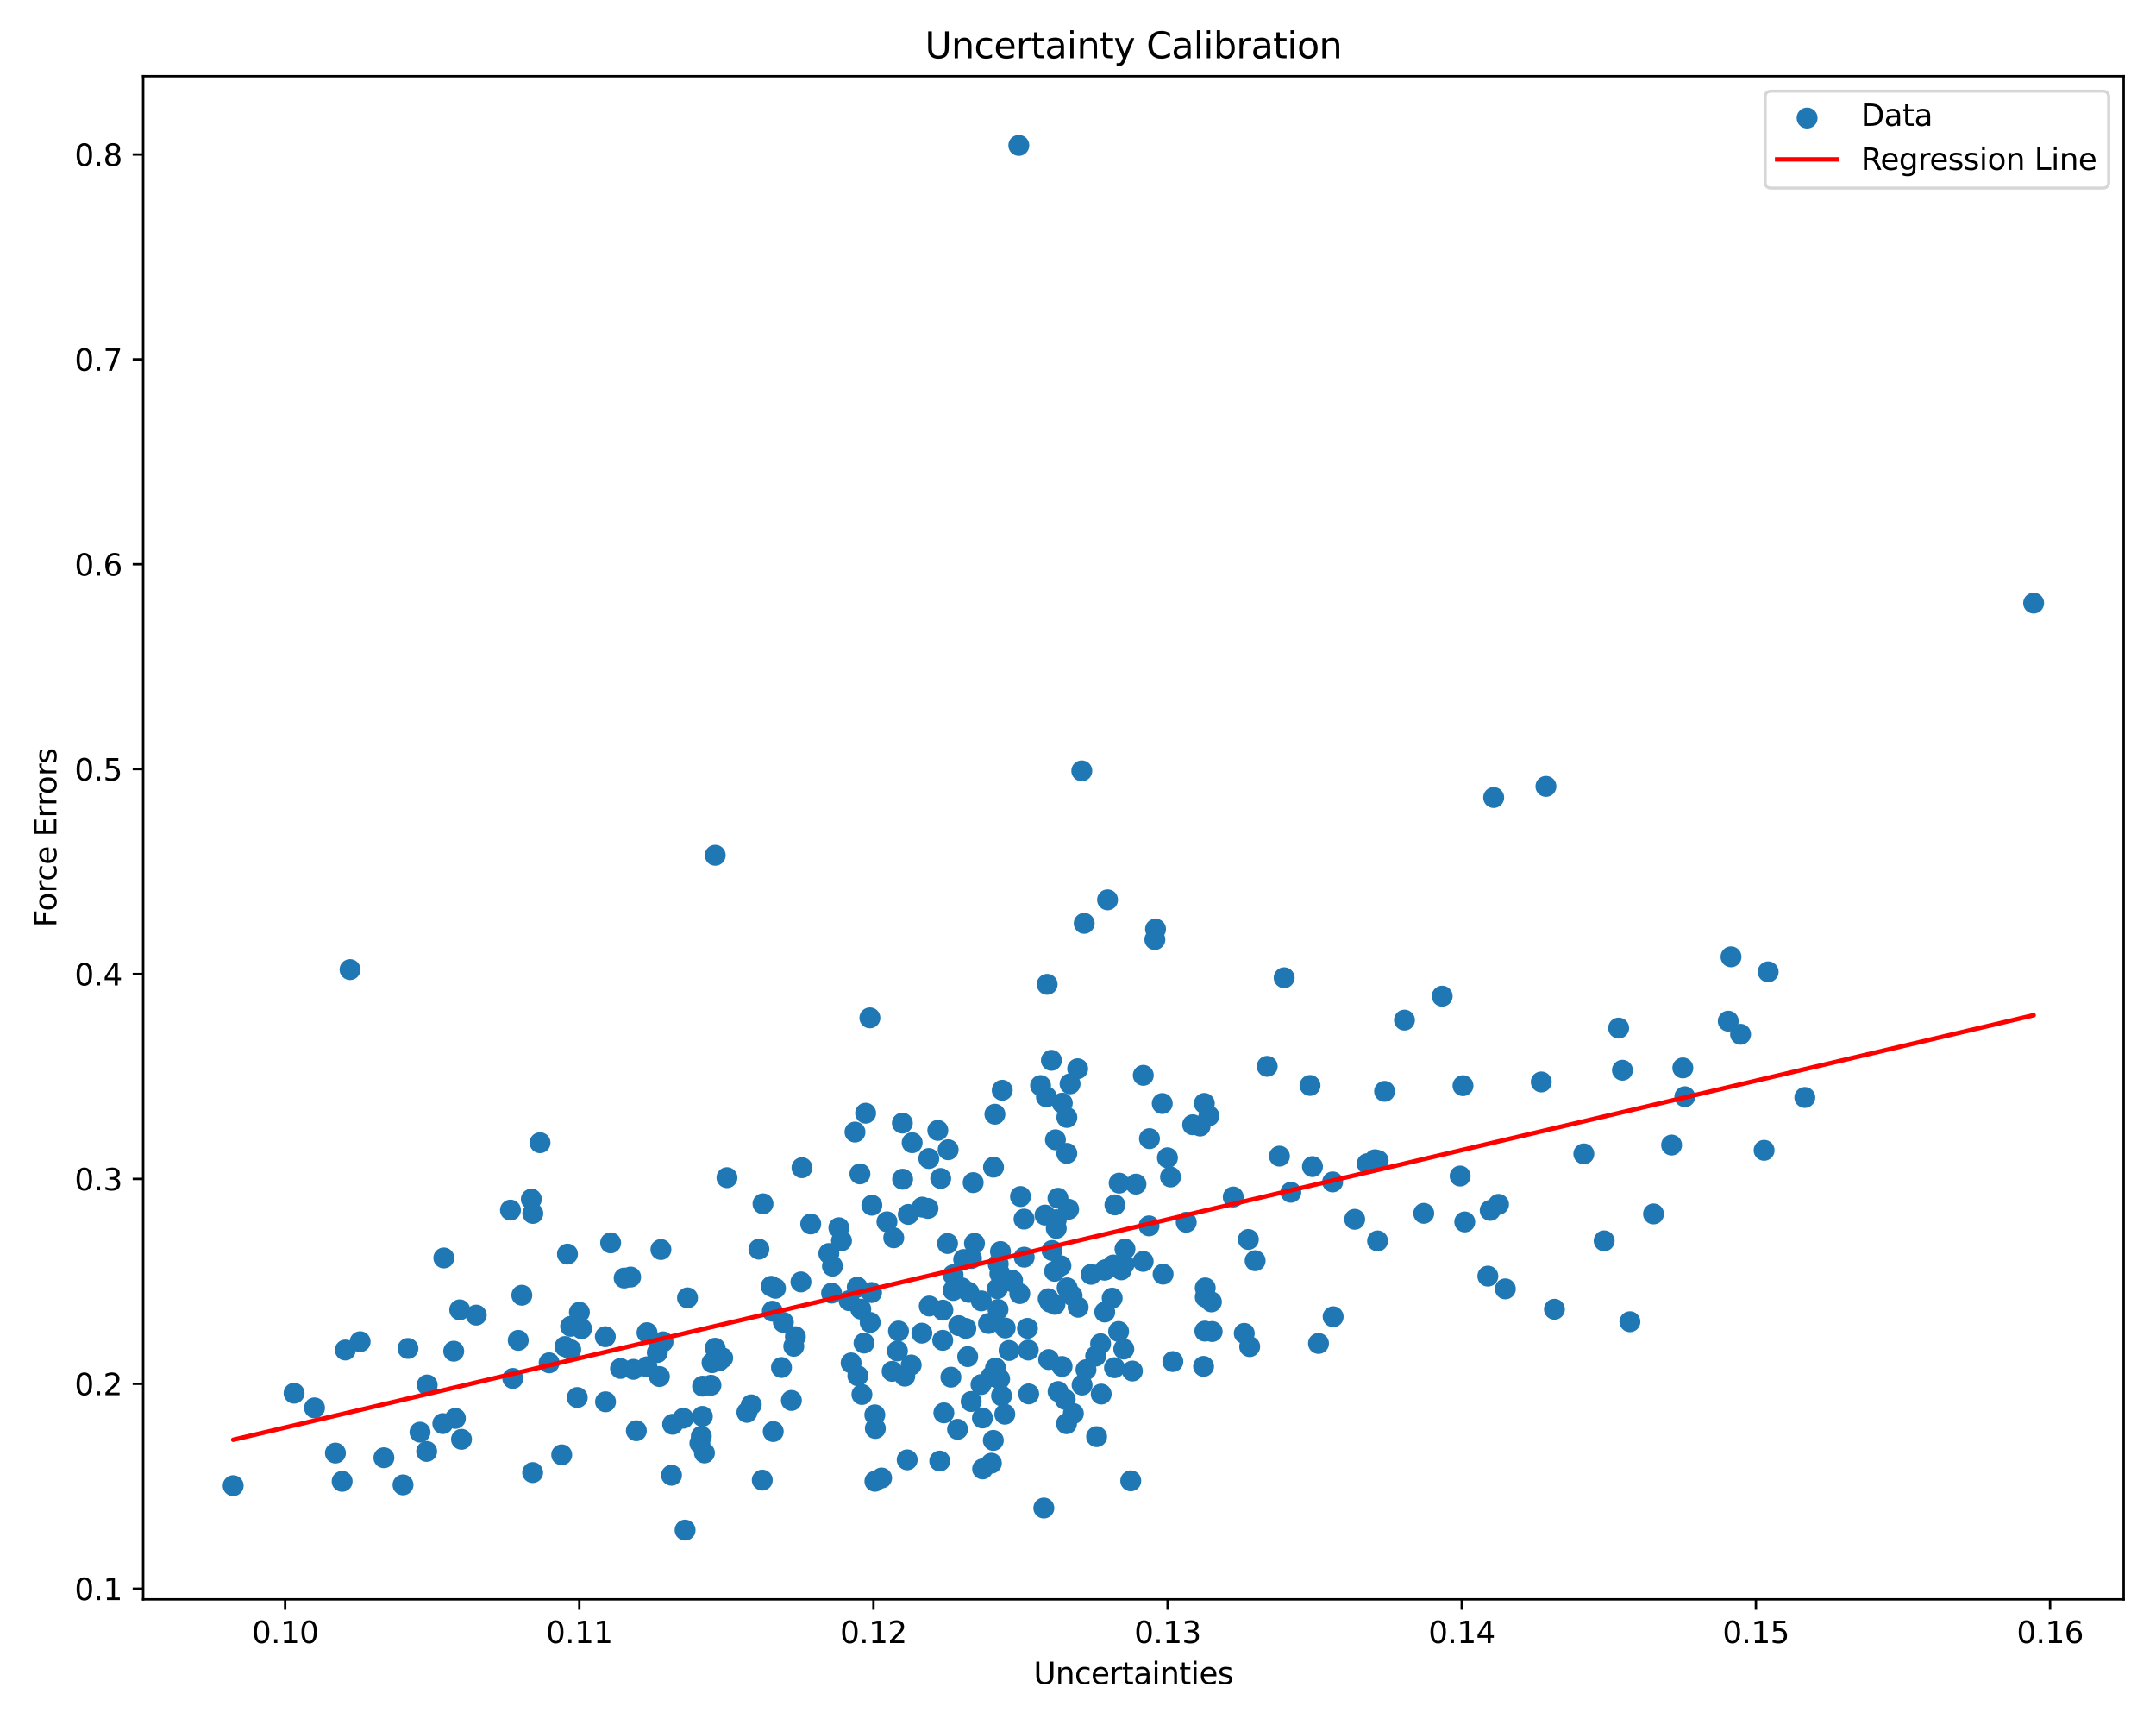<?xml version="1.0" encoding="utf-8" standalone="no"?>
<!DOCTYPE svg PUBLIC "-//W3C//DTD SVG 1.1//EN"
  "http://www.w3.org/Graphics/SVG/1.1/DTD/svg11.dtd">
<svg xmlns:xlink="http://www.w3.org/1999/xlink" width="720pt" height="576pt" viewBox="0 0 720 576" xmlns="http://www.w3.org/2000/svg" version="1.1">
 <defs>
  <style type="text/css">*{stroke-linejoin: round; stroke-linecap: butt}</style>
 </defs>
 <g id="figure_1">
  <g id="patch_1">
   <path d="M 0 576 
L 720 576 
L 720 0 
L 0 0 
z
" style="fill: #ffffff"/>
  </g>
  <g id="axes_1">
   <g id="patch_2">
    <path d="M 47.81 534.04 
L 709.2 534.04 
L 709.2 25.44 
L 47.81 25.44 
z
" style="fill: #ffffff"/>
   </g>
   <g id="PathCollection_1">
    <defs>
     <path id="m91945bcf30" d="M 0 3 
C 0.796 3 1.559 2.684 2.121 2.121 
C 2.684 1.559 3 0.796 3 0 
C 3 -0.796 2.684 -1.559 2.121 -2.121 
C 1.559 -2.684 0.796 -3 0 -3 
C -0.796 -3 -1.559 -2.684 -2.121 -2.121 
C -2.684 -1.559 -3 -0.796 -3 0 
C -3 0.796 -2.684 1.559 -2.121 2.121 
C -1.559 2.684 -0.796 3 0 3 
z
" style="stroke: #1f77b4"/>
    </defs>
    <g clip-path="url(#p644dba4557)">
     <use xlink:href="#m91945bcf30" x="265.62" y="446.339" style="fill: #1f77b4; stroke: #1f77b4"/>
     <use xlink:href="#m91945bcf30" x="333.833" y="460.467" style="fill: #1f77b4; stroke: #1f77b4"/>
     <use xlink:href="#m91945bcf30" x="337.888" y="427.944" style="fill: #1f77b4; stroke: #1f77b4"/>
     <use xlink:href="#m91945bcf30" x="315.202" y="471.769" style="fill: #1f77b4; stroke: #1f77b4"/>
     <use xlink:href="#m91945bcf30" x="267.478" y="428.044" style="fill: #1f77b4; stroke: #1f77b4"/>
     <use xlink:href="#m91945bcf30" x="325.432" y="415.183" style="fill: #1f77b4; stroke: #1f77b4"/>
     <use xlink:href="#m91945bcf30" x="297.922" y="457.912" style="fill: #1f77b4; stroke: #1f77b4"/>
     <use xlink:href="#m91945bcf30" x="120.267" y="448.012" style="fill: #1f77b4; stroke: #1f77b4"/>
     <use xlink:href="#m91945bcf30" x="154.117" y="480.605" style="fill: #1f77b4; stroke: #1f77b4"/>
     <use xlink:href="#m91945bcf30" x="373.564" y="444.605" style="fill: #1f77b4; stroke: #1f77b4"/>
     <use xlink:href="#m91945bcf30" x="203.924" y="415.003" style="fill: #1f77b4; stroke: #1f77b4"/>
     <use xlink:href="#m91945bcf30" x="396.146" y="408.128" style="fill: #1f77b4; stroke: #1f77b4"/>
     <use xlink:href="#m91945bcf30" x="445.204" y="439.679" style="fill: #1f77b4; stroke: #1f77b4"/>
     <use xlink:href="#m91945bcf30" x="365.894" y="452.834" style="fill: #1f77b4; stroke: #1f77b4"/>
     <use xlink:href="#m91945bcf30" x="356.262" y="385.129" style="fill: #1f77b4; stroke: #1f77b4"/>
     <use xlink:href="#m91945bcf30" x="336.978" y="450.938" style="fill: #1f77b4; stroke: #1f77b4"/>
     <use xlink:href="#m91945bcf30" x="307.854" y="445.158" style="fill: #1f77b4; stroke: #1f77b4"/>
     <use xlink:href="#m91945bcf30" x="335.554" y="472.212" style="fill: #1f77b4; stroke: #1f77b4"/>
     <use xlink:href="#m91945bcf30" x="351.125" y="354.061" style="fill: #1f77b4; stroke: #1f77b4"/>
     <use xlink:href="#m91945bcf30" x="234.206" y="479.588" style="fill: #1f77b4; stroke: #1f77b4"/>
     <use xlink:href="#m91945bcf30" x="333.066" y="430.312" style="fill: #1f77b4; stroke: #1f77b4"/>
     <use xlink:href="#m91945bcf30" x="437.483" y="362.455" style="fill: #1f77b4; stroke: #1f77b4"/>
     <use xlink:href="#m91945bcf30" x="402.364" y="444.471" style="fill: #1f77b4; stroke: #1f77b4"/>
     <use xlink:href="#m91945bcf30" x="319.776" y="477.268" style="fill: #1f77b4; stroke: #1f77b4"/>
     <use xlink:href="#m91945bcf30" x="264.289" y="467.625" style="fill: #1f77b4; stroke: #1f77b4"/>
     <use xlink:href="#m91945bcf30" x="369.867" y="300.471" style="fill: #1f77b4; stroke: #1f77b4"/>
     <use xlink:href="#m91945bcf30" x="134.59" y="495.819" style="fill: #1f77b4; stroke: #1f77b4"/>
     <use xlink:href="#m91945bcf30" x="190.601" y="450.679" style="fill: #1f77b4; stroke: #1f77b4"/>
     <use xlink:href="#m91945bcf30" x="514.706" y="361.283" style="fill: #1f77b4; stroke: #1f77b4"/>
     <use xlink:href="#m91945bcf30" x="340.801" y="399.543" style="fill: #1f77b4; stroke: #1f77b4"/>
     <use xlink:href="#m91945bcf30" x="541.815" y="357.365" style="fill: #1f77b4; stroke: #1f77b4"/>
     <use xlink:href="#m91945bcf30" x="401.936" y="456.257" style="fill: #1f77b4; stroke: #1f77b4"/>
     <use xlink:href="#m91945bcf30" x="210.605" y="426.421" style="fill: #1f77b4; stroke: #1f77b4"/>
     <use xlink:href="#m91945bcf30" x="228.192" y="473.568" style="fill: #1f77b4; stroke: #1f77b4"/>
     <use xlink:href="#m91945bcf30" x="349.696" y="328.682" style="fill: #1f77b4; stroke: #1f77b4"/>
     <use xlink:href="#m91945bcf30" x="489.155" y="408.018" style="fill: #1f77b4; stroke: #1f77b4"/>
     <use xlink:href="#m91945bcf30" x="456.577" y="388.564" style="fill: #1f77b4; stroke: #1f77b4"/>
     <use xlink:href="#m91945bcf30" x="400.786" y="375.998" style="fill: #1f77b4; stroke: #1f77b4"/>
     <use xlink:href="#m91945bcf30" x="220.714" y="417.236" style="fill: #1f77b4; stroke: #1f77b4"/>
     <use xlink:href="#m91945bcf30" x="316.431" y="415.227" style="fill: #1f77b4; stroke: #1f77b4"/>
     <use xlink:href="#m91945bcf30" x="280.138" y="409.958" style="fill: #1f77b4; stroke: #1f77b4"/>
     <use xlink:href="#m91945bcf30" x="367.75" y="465.494" style="fill: #1f77b4; stroke: #1f77b4"/>
     <use xlink:href="#m91945bcf30" x="260.974" y="456.627" style="fill: #1f77b4; stroke: #1f77b4"/>
     <use xlink:href="#m91945bcf30" x="561.988" y="356.595" style="fill: #1f77b4; stroke: #1f77b4"/>
     <use xlink:href="#m91945bcf30" x="328.142" y="490.494" style="fill: #1f77b4; stroke: #1f77b4"/>
     <use xlink:href="#m91945bcf30" x="679.137" y="201.383" style="fill: #1f77b4; stroke: #1f77b4"/>
     <use xlink:href="#m91945bcf30" x="136.24" y="450.265" style="fill: #1f77b4; stroke: #1f77b4"/>
     <use xlink:href="#m91945bcf30" x="348.989" y="405.726" style="fill: #1f77b4; stroke: #1f77b4"/>
     <use xlink:href="#m91945bcf30" x="324.422" y="420.21" style="fill: #1f77b4; stroke: #1f77b4"/>
     <use xlink:href="#m91945bcf30" x="481.621" y="332.636" style="fill: #1f77b4; stroke: #1f77b4"/>
     <use xlink:href="#m91945bcf30" x="502.709" y="430.37" style="fill: #1f77b4; stroke: #1f77b4"/>
     <use xlink:href="#m91945bcf30" x="277.708" y="431.793" style="fill: #1f77b4; stroke: #1f77b4"/>
     <use xlink:href="#m91945bcf30" x="372.19" y="456.696" style="fill: #1f77b4; stroke: #1f77b4"/>
     <use xlink:href="#m91945bcf30" x="301.344" y="375.015" style="fill: #1f77b4; stroke: #1f77b4"/>
     <use xlink:href="#m91945bcf30" x="254.808" y="401.966" style="fill: #1f77b4; stroke: #1f77b4"/>
     <use xlink:href="#m91945bcf30" x="423.182" y="356.077" style="fill: #1f77b4; stroke: #1f77b4"/>
     <use xlink:href="#m91945bcf30" x="404.556" y="434.717" style="fill: #1f77b4; stroke: #1f77b4"/>
     <use xlink:href="#m91945bcf30" x="381.76" y="421.199" style="fill: #1f77b4; stroke: #1f77b4"/>
     <use xlink:href="#m91945bcf30" x="462.392" y="364.418" style="fill: #1f77b4; stroke: #1f77b4"/>
     <use xlink:href="#m91945bcf30" x="577.156" y="340.982" style="fill: #1f77b4; stroke: #1f77b4"/>
     <use xlink:href="#m91945bcf30" x="208.44" y="426.756" style="fill: #1f77b4; stroke: #1f77b4"/>
     <use xlink:href="#m91945bcf30" x="270.748" y="408.7" style="fill: #1f77b4; stroke: #1f77b4"/>
     <use xlink:href="#m91945bcf30" x="375.292" y="450.468" style="fill: #1f77b4; stroke: #1f77b4"/>
     <use xlink:href="#m91945bcf30" x="350.628" y="434.813" style="fill: #1f77b4; stroke: #1f77b4"/>
     <use xlink:href="#m91945bcf30" x="216.072" y="445.003" style="fill: #1f77b4; stroke: #1f77b4"/>
     <use xlink:href="#m91945bcf30" x="112.016" y="485.196" style="fill: #1f77b4; stroke: #1f77b4"/>
     <use xlink:href="#m91945bcf30" x="385.895" y="310.246" style="fill: #1f77b4; stroke: #1f77b4"/>
     <use xlink:href="#m91945bcf30" x="340.234" y="48.558" style="fill: #1f77b4; stroke: #1f77b4"/>
     <use xlink:href="#m91945bcf30" x="302.961" y="487.463" style="fill: #1f77b4; stroke: #1f77b4"/>
     <use xlink:href="#m91945bcf30" x="98.209" y="465.208" style="fill: #1f77b4; stroke: #1f77b4"/>
     <use xlink:href="#m91945bcf30" x="190.563" y="442.877" style="fill: #1f77b4; stroke: #1f77b4"/>
     <use xlink:href="#m91945bcf30" x="352.74" y="410.166" style="fill: #1f77b4; stroke: #1f77b4"/>
     <use xlink:href="#m91945bcf30" x="152.073" y="473.621" style="fill: #1f77b4; stroke: #1f77b4"/>
     <use xlink:href="#m91945bcf30" x="379.36" y="395.398" style="fill: #1f77b4; stroke: #1f77b4"/>
     <use xlink:href="#m91945bcf30" x="552.197" y="405.344" style="fill: #1f77b4; stroke: #1f77b4"/>
     <use xlink:href="#m91945bcf30" x="170.47" y="404.064" style="fill: #1f77b4; stroke: #1f77b4"/>
     <use xlink:href="#m91945bcf30" x="147.882" y="475.357" style="fill: #1f77b4; stroke: #1f77b4"/>
     <use xlink:href="#m91945bcf30" x="487.615" y="392.699" style="fill: #1f77b4; stroke: #1f77b4"/>
     <use xlink:href="#m91945bcf30" x="328.084" y="473.494" style="fill: #1f77b4; stroke: #1f77b4"/>
     <use xlink:href="#m91945bcf30" x="283.549" y="434.309" style="fill: #1f77b4; stroke: #1f77b4"/>
     <use xlink:href="#m91945bcf30" x="238.85" y="285.587" style="fill: #1f77b4; stroke: #1f77b4"/>
     <use xlink:href="#m91945bcf30" x="528.92" y="385.297" style="fill: #1f77b4; stroke: #1f77b4"/>
     <use xlink:href="#m91945bcf30" x="171.247" y="460.276" style="fill: #1f77b4; stroke: #1f77b4"/>
     <use xlink:href="#m91945bcf30" x="173.068" y="447.564" style="fill: #1f77b4; stroke: #1f77b4"/>
     <use xlink:href="#m91945bcf30" x="211.53" y="457.236" style="fill: #1f77b4; stroke: #1f77b4"/>
     <use xlink:href="#m91945bcf30" x="310.179" y="386.843" style="fill: #1f77b4; stroke: #1f77b4"/>
     <use xlink:href="#m91945bcf30" x="258.971" y="430.178" style="fill: #1f77b4; stroke: #1f77b4"/>
     <use xlink:href="#m91945bcf30" x="284.234" y="455.092" style="fill: #1f77b4; stroke: #1f77b4"/>
     <use xlink:href="#m91945bcf30" x="352.294" y="435.543" style="fill: #1f77b4; stroke: #1f77b4"/>
     <use xlink:href="#m91945bcf30" x="303.325" y="405.508" style="fill: #1f77b4; stroke: #1f77b4"/>
     <use xlink:href="#m91945bcf30" x="350.046" y="433.661" style="fill: #1f77b4; stroke: #1f77b4"/>
     <use xlink:href="#m91945bcf30" x="343.12" y="443.558" style="fill: #1f77b4; stroke: #1f77b4"/>
     <use xlink:href="#m91945bcf30" x="341.981" y="407.067" style="fill: #1f77b4; stroke: #1f77b4"/>
     <use xlink:href="#m91945bcf30" x="330.97" y="459.662" style="fill: #1f77b4; stroke: #1f77b4"/>
     <use xlink:href="#m91945bcf30" x="411.843" y="399.694" style="fill: #1f77b4; stroke: #1f77b4"/>
     <use xlink:href="#m91945bcf30" x="267.822" y="389.913" style="fill: #1f77b4; stroke: #1f77b4"/>
     <use xlink:href="#m91945bcf30" x="177.44" y="400.415" style="fill: #1f77b4; stroke: #1f77b4"/>
     <use xlink:href="#m91945bcf30" x="416.889" y="413.87" style="fill: #1f77b4; stroke: #1f77b4"/>
     <use xlink:href="#m91945bcf30" x="589.126" y="384.111" style="fill: #1f77b4; stroke: #1f77b4"/>
     <use xlink:href="#m91945bcf30" x="250.892" y="469.094" style="fill: #1f77b4; stroke: #1f77b4"/>
     <use xlink:href="#m91945bcf30" x="219.498" y="451.635" style="fill: #1f77b4; stroke: #1f77b4"/>
     <use xlink:href="#m91945bcf30" x="304.617" y="381.567" style="fill: #1f77b4; stroke: #1f77b4"/>
     <use xlink:href="#m91945bcf30" x="180.345" y="381.571" style="fill: #1f77b4; stroke: #1f77b4"/>
     <use xlink:href="#m91945bcf30" x="233.73" y="481.89" style="fill: #1f77b4; stroke: #1f77b4"/>
     <use xlink:href="#m91945bcf30" x="316.64" y="383.913" style="fill: #1f77b4; stroke: #1f77b4"/>
     <use xlink:href="#m91945bcf30" x="361.366" y="462.479" style="fill: #1f77b4; stroke: #1f77b4"/>
     <use xlink:href="#m91945bcf30" x="333.353" y="422.064" style="fill: #1f77b4; stroke: #1f77b4"/>
     <use xlink:href="#m91945bcf30" x="317.556" y="459.858" style="fill: #1f77b4; stroke: #1f77b4"/>
     <use xlink:href="#m91945bcf30" x="300.055" y="444.446" style="fill: #1f77b4; stroke: #1f77b4"/>
     <use xlink:href="#m91945bcf30" x="287.842" y="465.632" style="fill: #1f77b4; stroke: #1f77b4"/>
     <use xlink:href="#m91945bcf30" x="177.938" y="405.174" style="fill: #1f77b4; stroke: #1f77b4"/>
     <use xlink:href="#m91945bcf30" x="153.525" y="437.372" style="fill: #1f77b4; stroke: #1f77b4"/>
     <use xlink:href="#m91945bcf30" x="189.505" y="418.762" style="fill: #1f77b4; stroke: #1f77b4"/>
     <use xlink:href="#m91945bcf30" x="321.819" y="420.555" style="fill: #1f77b4; stroke: #1f77b4"/>
     <use xlink:href="#m91945bcf30" x="291.151" y="402.443" style="fill: #1f77b4; stroke: #1f77b4"/>
     <use xlink:href="#m91945bcf30" x="389.872" y="386.598" style="fill: #1f77b4; stroke: #1f77b4"/>
     <use xlink:href="#m91945bcf30" x="313.185" y="377.456" style="fill: #1f77b4; stroke: #1f77b4"/>
     <use xlink:href="#m91945bcf30" x="497.653" y="404.162" style="fill: #1f77b4; stroke: #1f77b4"/>
     <use xlink:href="#m91945bcf30" x="383.718" y="409.335" style="fill: #1f77b4; stroke: #1f77b4"/>
     <use xlink:href="#m91945bcf30" x="323.558" y="431.535" style="fill: #1f77b4; stroke: #1f77b4"/>
     <use xlink:href="#m91945bcf30" x="193.489" y="438.183" style="fill: #1f77b4; stroke: #1f77b4"/>
     <use xlink:href="#m91945bcf30" x="402.496" y="433.108" style="fill: #1f77b4; stroke: #1f77b4"/>
     <use xlink:href="#m91945bcf30" x="105.031" y="470.105" style="fill: #1f77b4; stroke: #1f77b4"/>
     <use xlink:href="#m91945bcf30" x="469.022" y="340.635" style="fill: #1f77b4; stroke: #1f77b4"/>
     <use xlink:href="#m91945bcf30" x="229.595" y="433.377" style="fill: #1f77b4; stroke: #1f77b4"/>
     <use xlink:href="#m91945bcf30" x="360.048" y="436.504" style="fill: #1f77b4; stroke: #1f77b4"/>
     <use xlink:href="#m91945bcf30" x="391.681" y="454.643" style="fill: #1f77b4; stroke: #1f77b4"/>
     <use xlink:href="#m91945bcf30" x="375.384" y="422.193" style="fill: #1f77b4; stroke: #1f77b4"/>
     <use xlink:href="#m91945bcf30" x="116.897" y="323.765" style="fill: #1f77b4; stroke: #1f77b4"/>
     <use xlink:href="#m91945bcf30" x="140.258" y="478.219" style="fill: #1f77b4; stroke: #1f77b4"/>
     <use xlink:href="#m91945bcf30" x="216.055" y="456.39" style="fill: #1f77b4; stroke: #1f77b4"/>
     <use xlink:href="#m91945bcf30" x="347.497" y="362.486" style="fill: #1f77b4; stroke: #1f77b4"/>
     <use xlink:href="#m91945bcf30" x="488.569" y="362.528" style="fill: #1f77b4; stroke: #1f77b4"/>
     <use xlink:href="#m91945bcf30" x="353.347" y="464.646" style="fill: #1f77b4; stroke: #1f77b4"/>
     <use xlink:href="#m91945bcf30" x="431.086" y="398.11" style="fill: #1f77b4; stroke: #1f77b4"/>
     <use xlink:href="#m91945bcf30" x="352.186" y="424.505" style="fill: #1f77b4; stroke: #1f77b4"/>
     <use xlink:href="#m91945bcf30" x="261.605" y="441.558" style="fill: #1f77b4; stroke: #1f77b4"/>
     <use xlink:href="#m91945bcf30" x="581.268" y="345.367" style="fill: #1f77b4; stroke: #1f77b4"/>
     <use xlink:href="#m91945bcf30" x="352.466" y="380.595" style="fill: #1f77b4; stroke: #1f77b4"/>
     <use xlink:href="#m91945bcf30" x="440.316" y="448.595" style="fill: #1f77b4; stroke: #1f77b4"/>
     <use xlink:href="#m91945bcf30" x="355.724" y="467.285" style="fill: #1f77b4; stroke: #1f77b4"/>
     <use xlink:href="#m91945bcf30" x="383.868" y="380.213" style="fill: #1f77b4; stroke: #1f77b4"/>
     <use xlink:href="#m91945bcf30" x="212.508" y="477.739" style="fill: #1f77b4; stroke: #1f77b4"/>
     <use xlink:href="#m91945bcf30" x="276.794" y="418.561" style="fill: #1f77b4; stroke: #1f77b4"/>
     <use xlink:href="#m91945bcf30" x="361.27" y="257.41" style="fill: #1f77b4; stroke: #1f77b4"/>
     <use xlink:href="#m91945bcf30" x="417.333" y="449.648" style="fill: #1f77b4; stroke: #1f77b4"/>
     <use xlink:href="#m91945bcf30" x="257.542" y="429.509" style="fill: #1f77b4; stroke: #1f77b4"/>
     <use xlink:href="#m91945bcf30" x="335.684" y="443.427" style="fill: #1f77b4; stroke: #1f77b4"/>
     <use xlink:href="#m91945bcf30" x="254.56" y="494.234" style="fill: #1f77b4; stroke: #1f77b4"/>
     <use xlink:href="#m91945bcf30" x="496.871" y="426.114" style="fill: #1f77b4; stroke: #1f77b4"/>
     <use xlink:href="#m91945bcf30" x="238.825" y="450.195" style="fill: #1f77b4; stroke: #1f77b4"/>
     <use xlink:href="#m91945bcf30" x="371.413" y="433.462" style="fill: #1f77b4; stroke: #1f77b4"/>
     <use xlink:href="#m91945bcf30" x="291.056" y="431.59" style="fill: #1f77b4; stroke: #1f77b4"/>
     <use xlink:href="#m91945bcf30" x="460.245" y="387.524" style="fill: #1f77b4; stroke: #1f77b4"/>
     <use xlink:href="#m91945bcf30" x="369.261" y="423.952" style="fill: #1f77b4; stroke: #1f77b4"/>
     <use xlink:href="#m91945bcf30" x="356.377" y="430.04" style="fill: #1f77b4; stroke: #1f77b4"/>
     <use xlink:href="#m91945bcf30" x="356.278" y="373.135" style="fill: #1f77b4; stroke: #1f77b4"/>
     <use xlink:href="#m91945bcf30" x="590.481" y="324.515" style="fill: #1f77b4; stroke: #1f77b4"/>
     <use xlink:href="#m91945bcf30" x="220.207" y="459.638" style="fill: #1f77b4; stroke: #1f77b4"/>
     <use xlink:href="#m91945bcf30" x="438.3" y="389.539" style="fill: #1f77b4; stroke: #1f77b4"/>
     <use xlink:href="#m91945bcf30" x="475.459" y="405.143" style="fill: #1f77b4; stroke: #1f77b4"/>
     <use xlink:href="#m91945bcf30" x="318.28" y="425.67" style="fill: #1f77b4; stroke: #1f77b4"/>
     <use xlink:href="#m91945bcf30" x="174.266" y="432.49" style="fill: #1f77b4; stroke: #1f77b4"/>
     <use xlink:href="#m91945bcf30" x="366.214" y="479.719" style="fill: #1f77b4; stroke: #1f77b4"/>
     <use xlink:href="#m91945bcf30" x="77.873" y="496.086" style="fill: #1f77b4; stroke: #1f77b4"/>
     <use xlink:href="#m91945bcf30" x="368.867" y="424.138" style="fill: #1f77b4; stroke: #1f77b4"/>
     <use xlink:href="#m91945bcf30" x="428.856" y="326.487" style="fill: #1f77b4; stroke: #1f77b4"/>
     <use xlink:href="#m91945bcf30" x="343.392" y="450.798" style="fill: #1f77b4; stroke: #1f77b4"/>
     <use xlink:href="#m91945bcf30" x="237.783" y="455.025" style="fill: #1f77b4; stroke: #1f77b4"/>
     <use xlink:href="#m91945bcf30" x="194.208" y="443.666" style="fill: #1f77b4; stroke: #1f77b4"/>
     <use xlink:href="#m91945bcf30" x="241.343" y="453.434" style="fill: #1f77b4; stroke: #1f77b4"/>
     <use xlink:href="#m91945bcf30" x="285.524" y="378.015" style="fill: #1f77b4; stroke: #1f77b4"/>
     <use xlink:href="#m91945bcf30" x="368.929" y="438.114" style="fill: #1f77b4; stroke: #1f77b4"/>
     <use xlink:href="#m91945bcf30" x="364.366" y="425.521" style="fill: #1f77b4; stroke: #1f77b4"/>
     <use xlink:href="#m91945bcf30" x="419.153" y="420.971" style="fill: #1f77b4; stroke: #1f77b4"/>
     <use xlink:href="#m91945bcf30" x="390.908" y="393.013" style="fill: #1f77b4; stroke: #1f77b4"/>
     <use xlink:href="#m91945bcf30" x="381.8" y="359.067" style="fill: #1f77b4; stroke: #1f77b4"/>
     <use xlink:href="#m91945bcf30" x="562.649" y="366.213" style="fill: #1f77b4; stroke: #1f77b4"/>
     <use xlink:href="#m91945bcf30" x="287.453" y="437.136" style="fill: #1f77b4; stroke: #1f77b4"/>
     <use xlink:href="#m91945bcf30" x="187.586" y="485.789" style="fill: #1f77b4; stroke: #1f77b4"/>
     <use xlink:href="#m91945bcf30" x="309.909" y="403.511" style="fill: #1f77b4; stroke: #1f77b4"/>
     <use xlink:href="#m91945bcf30" x="359.889" y="356.868" style="fill: #1f77b4; stroke: #1f77b4"/>
     <use xlink:href="#m91945bcf30" x="314.879" y="437.478" style="fill: #1f77b4; stroke: #1f77b4"/>
     <use xlink:href="#m91945bcf30" x="374.457" y="424.023" style="fill: #1f77b4; stroke: #1f77b4"/>
     <use xlink:href="#m91945bcf30" x="159.044" y="439.13" style="fill: #1f77b4; stroke: #1f77b4"/>
     <use xlink:href="#m91945bcf30" x="296.2" y="407.975" style="fill: #1f77b4; stroke: #1f77b4"/>
     <use xlink:href="#m91945bcf30" x="334.467" y="466.074" style="fill: #1f77b4; stroke: #1f77b4"/>
     <use xlink:href="#m91945bcf30" x="258.225" y="478.013" style="fill: #1f77b4; stroke: #1f77b4"/>
     <use xlink:href="#m91945bcf30" x="378.167" y="457.799" style="fill: #1f77b4; stroke: #1f77b4"/>
     <use xlink:href="#m91945bcf30" x="310.328" y="436.101" style="fill: #1f77b4; stroke: #1f77b4"/>
     <use xlink:href="#m91945bcf30" x="292.175" y="494.622" style="fill: #1f77b4; stroke: #1f77b4"/>
     <use xlink:href="#m91945bcf30" x="281.019" y="414.324" style="fill: #1f77b4; stroke: #1f77b4"/>
     <use xlink:href="#m91945bcf30" x="234.557" y="472.948" style="fill: #1f77b4; stroke: #1f77b4"/>
     <use xlink:href="#m91945bcf30" x="362.072" y="308.322" style="fill: #1f77b4; stroke: #1f77b4"/>
     <use xlink:href="#m91945bcf30" x="307.987" y="403.07" style="fill: #1f77b4; stroke: #1f77b4"/>
     <use xlink:href="#m91945bcf30" x="342.037" y="419.789" style="fill: #1f77b4; stroke: #1f77b4"/>
     <use xlink:href="#m91945bcf30" x="377.617" y="494.468" style="fill: #1f77b4; stroke: #1f77b4"/>
     <use xlink:href="#m91945bcf30" x="334.112" y="417.908" style="fill: #1f77b4; stroke: #1f77b4"/>
     <use xlink:href="#m91945bcf30" x="354.294" y="422.657" style="fill: #1f77b4; stroke: #1f77b4"/>
     <use xlink:href="#m91945bcf30" x="220.275" y="448.524" style="fill: #1f77b4; stroke: #1f77b4"/>
     <use xlink:href="#m91945bcf30" x="498.816" y="266.312" style="fill: #1f77b4; stroke: #1f77b4"/>
     <use xlink:href="#m91945bcf30" x="327.602" y="462.337" style="fill: #1f77b4; stroke: #1f77b4"/>
     <use xlink:href="#m91945bcf30" x="367.548" y="448.692" style="fill: #1f77b4; stroke: #1f77b4"/>
     <use xlink:href="#m91945bcf30" x="415.524" y="445.234" style="fill: #1f77b4; stroke: #1f77b4"/>
     <use xlink:href="#m91945bcf30" x="151.518" y="451.178" style="fill: #1f77b4; stroke: #1f77b4"/>
     <use xlink:href="#m91945bcf30" x="313.832" y="487.865" style="fill: #1f77b4; stroke: #1f77b4"/>
     <use xlink:href="#m91945bcf30" x="519.108" y="437.18" style="fill: #1f77b4; stroke: #1f77b4"/>
     <use xlink:href="#m91945bcf30" x="288.541" y="448.469" style="fill: #1f77b4; stroke: #1f77b4"/>
     <use xlink:href="#m91945bcf30" x="375.688" y="417.089" style="fill: #1f77b4; stroke: #1f77b4"/>
     <use xlink:href="#m91945bcf30" x="289.074" y="371.712" style="fill: #1f77b4; stroke: #1f77b4"/>
     <use xlink:href="#m91945bcf30" x="265.085" y="449.543" style="fill: #1f77b4; stroke: #1f77b4"/>
     <use xlink:href="#m91945bcf30" x="323.167" y="452.993" style="fill: #1f77b4; stroke: #1f77b4"/>
     <use xlink:href="#m91945bcf30" x="544.314" y="441.343" style="fill: #1f77b4; stroke: #1f77b4"/>
     <use xlink:href="#m91945bcf30" x="558.233" y="382.351" style="fill: #1f77b4; stroke: #1f77b4"/>
     <use xlink:href="#m91945bcf30" x="398.294" y="375.575" style="fill: #1f77b4; stroke: #1f77b4"/>
     <use xlink:href="#m91945bcf30" x="357.355" y="361.916" style="fill: #1f77b4; stroke: #1f77b4"/>
     <use xlink:href="#m91945bcf30" x="331.718" y="480.97" style="fill: #1f77b4; stroke: #1f77b4"/>
     <use xlink:href="#m91945bcf30" x="354.76" y="368.354" style="fill: #1f77b4; stroke: #1f77b4"/>
     <use xlink:href="#m91945bcf30" x="356.874" y="403.785" style="fill: #1f77b4; stroke: #1f77b4"/>
     <use xlink:href="#m91945bcf30" x="535.717" y="414.34" style="fill: #1f77b4; stroke: #1f77b4"/>
     <use xlink:href="#m91945bcf30" x="358.028" y="432.62" style="fill: #1f77b4; stroke: #1f77b4"/>
     <use xlink:href="#m91945bcf30" x="286.477" y="459.394" style="fill: #1f77b4; stroke: #1f77b4"/>
     <use xlink:href="#m91945bcf30" x="286.281" y="429.815" style="fill: #1f77b4; stroke: #1f77b4"/>
     <use xlink:href="#m91945bcf30" x="292.321" y="476.98" style="fill: #1f77b4; stroke: #1f77b4"/>
     <use xlink:href="#m91945bcf30" x="459.141" y="387.261" style="fill: #1f77b4; stroke: #1f77b4"/>
     <use xlink:href="#m91945bcf30" x="292.149" y="472.436" style="fill: #1f77b4; stroke: #1f77b4"/>
     <use xlink:href="#m91945bcf30" x="330.12" y="441.923" style="fill: #1f77b4; stroke: #1f77b4"/>
     <use xlink:href="#m91945bcf30" x="403.731" y="372.609" style="fill: #1f77b4; stroke: #1f77b4"/>
     <use xlink:href="#m91945bcf30" x="148.221" y="420.042" style="fill: #1f77b4; stroke: #1f77b4"/>
     <use xlink:href="#m91945bcf30" x="331.781" y="389.739" style="fill: #1f77b4; stroke: #1f77b4"/>
     <use xlink:href="#m91945bcf30" x="404.804" y="444.613" style="fill: #1f77b4; stroke: #1f77b4"/>
     <use xlink:href="#m91945bcf30" x="299.694" y="451.108" style="fill: #1f77b4; stroke: #1f77b4"/>
     <use xlink:href="#m91945bcf30" x="224.252" y="492.603" style="fill: #1f77b4; stroke: #1f77b4"/>
     <use xlink:href="#m91945bcf30" x="188.661" y="449.629" style="fill: #1f77b4; stroke: #1f77b4"/>
     <use xlink:href="#m91945bcf30" x="287.169" y="391.97" style="fill: #1f77b4; stroke: #1f77b4"/>
     <use xlink:href="#m91945bcf30" x="237.425" y="462.554" style="fill: #1f77b4; stroke: #1f77b4"/>
     <use xlink:href="#m91945bcf30" x="224.63" y="475.59" style="fill: #1f77b4; stroke: #1f77b4"/>
     <use xlink:href="#m91945bcf30" x="333.906" y="425.324" style="fill: #1f77b4; stroke: #1f77b4"/>
     <use xlink:href="#m91945bcf30" x="358.45" y="471.99" style="fill: #1f77b4; stroke: #1f77b4"/>
     <use xlink:href="#m91945bcf30" x="354.685" y="456.282" style="fill: #1f77b4; stroke: #1f77b4"/>
     <use xlink:href="#m91945bcf30" x="304.291" y="455.788" style="fill: #1f77b4; stroke: #1f77b4"/>
     <use xlink:href="#m91945bcf30" x="183.387" y="455.063" style="fill: #1f77b4; stroke: #1f77b4"/>
     <use xlink:href="#m91945bcf30" x="114.259" y="494.642" style="fill: #1f77b4; stroke: #1f77b4"/>
     <use xlink:href="#m91945bcf30" x="207.22" y="456.943" style="fill: #1f77b4; stroke: #1f77b4"/>
     <use xlink:href="#m91945bcf30" x="460.044" y="414.359" style="fill: #1f77b4; stroke: #1f77b4"/>
     <use xlink:href="#m91945bcf30" x="338.155" y="427.516" style="fill: #1f77b4; stroke: #1f77b4"/>
     <use xlink:href="#m91945bcf30" x="177.883" y="491.71" style="fill: #1f77b4; stroke: #1f77b4"/>
     <use xlink:href="#m91945bcf30" x="340.56" y="431.934" style="fill: #1f77b4; stroke: #1f77b4"/>
     <use xlink:href="#m91945bcf30" x="249.44" y="471.606" style="fill: #1f77b4; stroke: #1f77b4"/>
     <use xlink:href="#m91945bcf30" x="298.465" y="413.313" style="fill: #1f77b4; stroke: #1f77b4"/>
     <use xlink:href="#m91945bcf30" x="353.306" y="400.106" style="fill: #1f77b4; stroke: #1f77b4"/>
     <use xlink:href="#m91945bcf30" x="235.248" y="485.163" style="fill: #1f77b4; stroke: #1f77b4"/>
     <use xlink:href="#m91945bcf30" x="142.484" y="484.649" style="fill: #1f77b4; stroke: #1f77b4"/>
     <use xlink:href="#m91945bcf30" x="351.317" y="417.549" style="fill: #1f77b4; stroke: #1f77b4"/>
     <use xlink:href="#m91945bcf30" x="356.162" y="475.392" style="fill: #1f77b4; stroke: #1f77b4"/>
     <use xlink:href="#m91945bcf30" x="221.42" y="448.054" style="fill: #1f77b4; stroke: #1f77b4"/>
     <use xlink:href="#m91945bcf30" x="332.461" y="456.807" style="fill: #1f77b4; stroke: #1f77b4"/>
     <use xlink:href="#m91945bcf30" x="324.326" y="467.97" style="fill: #1f77b4; stroke: #1f77b4"/>
     <use xlink:href="#m91945bcf30" x="142.656" y="462.458" style="fill: #1f77b4; stroke: #1f77b4"/>
     <use xlink:href="#m91945bcf30" x="427.266" y="386.055" style="fill: #1f77b4; stroke: #1f77b4"/>
     <use xlink:href="#m91945bcf30" x="349.454" y="366.267" style="fill: #1f77b4; stroke: #1f77b4"/>
     <use xlink:href="#m91945bcf30" x="373.758" y="395.062" style="fill: #1f77b4; stroke: #1f77b4"/>
     <use xlink:href="#m91945bcf30" x="385.669" y="313.739" style="fill: #1f77b4; stroke: #1f77b4"/>
     <use xlink:href="#m91945bcf30" x="290.502" y="339.886" style="fill: #1f77b4; stroke: #1f77b4"/>
     <use xlink:href="#m91945bcf30" x="278.004" y="422.777" style="fill: #1f77b4; stroke: #1f77b4"/>
     <use xlink:href="#m91945bcf30" x="314.823" y="447.555" style="fill: #1f77b4; stroke: #1f77b4"/>
     <use xlink:href="#m91945bcf30" x="578.08" y="319.502" style="fill: #1f77b4; stroke: #1f77b4"/>
     <use xlink:href="#m91945bcf30" x="452.398" y="407.138" style="fill: #1f77b4; stroke: #1f77b4"/>
     <use xlink:href="#m91945bcf30" x="115.319" y="450.787" style="fill: #1f77b4; stroke: #1f77b4"/>
     <use xlink:href="#m91945bcf30" x="332.247" y="372.052" style="fill: #1f77b4; stroke: #1f77b4"/>
     <use xlink:href="#m91945bcf30" x="290.599" y="441.583" style="fill: #1f77b4; stroke: #1f77b4"/>
     <use xlink:href="#m91945bcf30" x="540.549" y="343.294" style="fill: #1f77b4; stroke: #1f77b4"/>
     <use xlink:href="#m91945bcf30" x="234.633" y="462.858" style="fill: #1f77b4; stroke: #1f77b4"/>
     <use xlink:href="#m91945bcf30" x="228.786" y="510.922" style="fill: #1f77b4; stroke: #1f77b4"/>
     <use xlink:href="#m91945bcf30" x="257.93" y="437.819" style="fill: #1f77b4; stroke: #1f77b4"/>
     <use xlink:href="#m91945bcf30" x="350.198" y="453.968" style="fill: #1f77b4; stroke: #1f77b4"/>
     <use xlink:href="#m91945bcf30" x="352.753" y="407.285" style="fill: #1f77b4; stroke: #1f77b4"/>
     <use xlink:href="#m91945bcf30" x="294.411" y="493.529" style="fill: #1f77b4; stroke: #1f77b4"/>
     <use xlink:href="#m91945bcf30" x="402.185" y="368.446" style="fill: #1f77b4; stroke: #1f77b4"/>
     <use xlink:href="#m91945bcf30" x="324.994" y="394.897" style="fill: #1f77b4; stroke: #1f77b4"/>
     <use xlink:href="#m91945bcf30" x="322.553" y="443.574" style="fill: #1f77b4; stroke: #1f77b4"/>
     <use xlink:href="#m91945bcf30" x="202.217" y="468.078" style="fill: #1f77b4; stroke: #1f77b4"/>
     <use xlink:href="#m91945bcf30" x="348.587" y="503.552" style="fill: #1f77b4; stroke: #1f77b4"/>
     <use xlink:href="#m91945bcf30" x="402.493" y="430.051" style="fill: #1f77b4; stroke: #1f77b4"/>
     <use xlink:href="#m91945bcf30" x="388.138" y="368.483" style="fill: #1f77b4; stroke: #1f77b4"/>
     <use xlink:href="#m91945bcf30" x="343.533" y="465.437" style="fill: #1f77b4; stroke: #1f77b4"/>
     <use xlink:href="#m91945bcf30" x="333.287" y="437.236" style="fill: #1f77b4; stroke: #1f77b4"/>
     <use xlink:href="#m91945bcf30" x="516.269" y="262.59" style="fill: #1f77b4; stroke: #1f77b4"/>
     <use xlink:href="#m91945bcf30" x="372.329" y="402.324" style="fill: #1f77b4; stroke: #1f77b4"/>
     <use xlink:href="#m91945bcf30" x="240.165" y="454.407" style="fill: #1f77b4; stroke: #1f77b4"/>
     <use xlink:href="#m91945bcf30" x="192.781" y="466.647" style="fill: #1f77b4; stroke: #1f77b4"/>
     <use xlink:href="#m91945bcf30" x="242.77" y="393.24" style="fill: #1f77b4; stroke: #1f77b4"/>
     <use xlink:href="#m91945bcf30" x="302.155" y="459.513" style="fill: #1f77b4; stroke: #1f77b4"/>
     <use xlink:href="#m91945bcf30" x="318.308" y="430.906" style="fill: #1f77b4; stroke: #1f77b4"/>
     <use xlink:href="#m91945bcf30" x="314.147" y="393.51" style="fill: #1f77b4; stroke: #1f77b4"/>
     <use xlink:href="#m91945bcf30" x="331.071" y="488.578" style="fill: #1f77b4; stroke: #1f77b4"/>
     <use xlink:href="#m91945bcf30" x="320.16" y="442.654" style="fill: #1f77b4; stroke: #1f77b4"/>
     <use xlink:href="#m91945bcf30" x="253.441" y="417.119" style="fill: #1f77b4; stroke: #1f77b4"/>
     <use xlink:href="#m91945bcf30" x="602.726" y="366.467" style="fill: #1f77b4; stroke: #1f77b4"/>
     <use xlink:href="#m91945bcf30" x="362.667" y="457.366" style="fill: #1f77b4; stroke: #1f77b4"/>
     <use xlink:href="#m91945bcf30" x="327.701" y="434.382" style="fill: #1f77b4; stroke: #1f77b4"/>
     <use xlink:href="#m91945bcf30" x="388.418" y="425.457" style="fill: #1f77b4; stroke: #1f77b4"/>
     <use xlink:href="#m91945bcf30" x="301.433" y="393.759" style="fill: #1f77b4; stroke: #1f77b4"/>
     <use xlink:href="#m91945bcf30" x="321.227" y="430.025" style="fill: #1f77b4; stroke: #1f77b4"/>
     <use xlink:href="#m91945bcf30" x="445.04" y="394.661" style="fill: #1f77b4; stroke: #1f77b4"/>
     <use xlink:href="#m91945bcf30" x="371.781" y="422.404" style="fill: #1f77b4; stroke: #1f77b4"/>
     <use xlink:href="#m91945bcf30" x="128.204" y="486.764" style="fill: #1f77b4; stroke: #1f77b4"/>
     <use xlink:href="#m91945bcf30" x="202.149" y="446.343" style="fill: #1f77b4; stroke: #1f77b4"/>
     <use xlink:href="#m91945bcf30" x="500.433" y="402.156" style="fill: #1f77b4; stroke: #1f77b4"/>
     <use xlink:href="#m91945bcf30" x="334.702" y="364.056" style="fill: #1f77b4; stroke: #1f77b4"/>
    </g>
   </g>
   <g id="matplotlib.axis_1">
    <g id="xtick_1">
     <g id="line2d_1">
      <defs>
       <path id="m0b84a66882" d="M 0 0 
L 0 3.5 
" style="stroke: #000000; stroke-width: 0.8"/>
      </defs>
      <g>
       <use xlink:href="#m0b84a66882" x="95.231" y="534.04" style="stroke: #000000; stroke-width: 0.8"/>
      </g>
     </g>
     <g id="text_1">
      <!-- 0.10 -->
      <g transform="translate(84.098 548.638) scale(0.1 -0.1)">
       <defs>
        <path id="DejaVuSans-30" d="M 2034 4250 
Q 1547 4250 1301 3770 
Q 1056 3291 1056 2328 
Q 1056 1369 1301 889 
Q 1547 409 2034 409 
Q 2525 409 2770 889 
Q 3016 1369 3016 2328 
Q 3016 3291 2770 3770 
Q 2525 4250 2034 4250 
z
M 2034 4750 
Q 2819 4750 3233 4129 
Q 3647 3509 3647 2328 
Q 3647 1150 3233 529 
Q 2819 -91 2034 -91 
Q 1250 -91 836 529 
Q 422 1150 422 2328 
Q 422 3509 836 4129 
Q 1250 4750 2034 4750 
z
" transform="scale(0.016)"/>
        <path id="DejaVuSans-2e" d="M 684 794 
L 1344 794 
L 1344 0 
L 684 0 
L 684 794 
z
" transform="scale(0.016)"/>
        <path id="DejaVuSans-31" d="M 794 531 
L 1825 531 
L 1825 4091 
L 703 3866 
L 703 4441 
L 1819 4666 
L 2450 4666 
L 2450 531 
L 3481 531 
L 3481 0 
L 794 0 
L 794 531 
z
" transform="scale(0.016)"/>
       </defs>
       <use xlink:href="#DejaVuSans-30"/>
       <use xlink:href="#DejaVuSans-2e" x="63.623"/>
       <use xlink:href="#DejaVuSans-31" x="95.41"/>
       <use xlink:href="#DejaVuSans-30" x="159.033"/>
      </g>
     </g>
    </g>
    <g id="xtick_2">
     <g id="line2d_2">
      <g>
       <use xlink:href="#m0b84a66882" x="193.463" y="534.04" style="stroke: #000000; stroke-width: 0.8"/>
      </g>
     </g>
     <g id="text_2">
      <!-- 0.11 -->
      <g transform="translate(182.33 548.638) scale(0.1 -0.1)">
       <use xlink:href="#DejaVuSans-30"/>
       <use xlink:href="#DejaVuSans-2e" x="63.623"/>
       <use xlink:href="#DejaVuSans-31" x="95.41"/>
       <use xlink:href="#DejaVuSans-31" x="159.033"/>
      </g>
     </g>
    </g>
    <g id="xtick_3">
     <g id="line2d_3">
      <g>
       <use xlink:href="#m0b84a66882" x="291.695" y="534.04" style="stroke: #000000; stroke-width: 0.8"/>
      </g>
     </g>
     <g id="text_3">
      <!-- 0.12 -->
      <g transform="translate(280.562 548.638) scale(0.1 -0.1)">
       <defs>
        <path id="DejaVuSans-32" d="M 1228 531 
L 3431 531 
L 3431 0 
L 469 0 
L 469 531 
Q 828 903 1448 1529 
Q 2069 2156 2228 2338 
Q 2531 2678 2651 2914 
Q 2772 3150 2772 3378 
Q 2772 3750 2511 3984 
Q 2250 4219 1831 4219 
Q 1534 4219 1204 4116 
Q 875 4013 500 3803 
L 500 4441 
Q 881 4594 1212 4672 
Q 1544 4750 1819 4750 
Q 2544 4750 2975 4387 
Q 3406 4025 3406 3419 
Q 3406 3131 3298 2873 
Q 3191 2616 2906 2266 
Q 2828 2175 2409 1742 
Q 1991 1309 1228 531 
z
" transform="scale(0.016)"/>
       </defs>
       <use xlink:href="#DejaVuSans-30"/>
       <use xlink:href="#DejaVuSans-2e" x="63.623"/>
       <use xlink:href="#DejaVuSans-31" x="95.41"/>
       <use xlink:href="#DejaVuSans-32" x="159.033"/>
      </g>
     </g>
    </g>
    <g id="xtick_4">
     <g id="line2d_4">
      <g>
       <use xlink:href="#m0b84a66882" x="389.926" y="534.04" style="stroke: #000000; stroke-width: 0.8"/>
      </g>
     </g>
     <g id="text_4">
      <!-- 0.13 -->
      <g transform="translate(378.793 548.638) scale(0.1 -0.1)">
       <defs>
        <path id="DejaVuSans-33" d="M 2597 2516 
Q 3050 2419 3304 2112 
Q 3559 1806 3559 1356 
Q 3559 666 3084 287 
Q 2609 -91 1734 -91 
Q 1441 -91 1130 -33 
Q 819 25 488 141 
L 488 750 
Q 750 597 1062 519 
Q 1375 441 1716 441 
Q 2309 441 2620 675 
Q 2931 909 2931 1356 
Q 2931 1769 2642 2001 
Q 2353 2234 1838 2234 
L 1294 2234 
L 1294 2753 
L 1863 2753 
Q 2328 2753 2575 2939 
Q 2822 3125 2822 3475 
Q 2822 3834 2567 4026 
Q 2313 4219 1838 4219 
Q 1578 4219 1281 4162 
Q 984 4106 628 3988 
L 628 4550 
Q 988 4650 1302 4700 
Q 1616 4750 1894 4750 
Q 2613 4750 3031 4423 
Q 3450 4097 3450 3541 
Q 3450 3153 3228 2886 
Q 3006 2619 2597 2516 
z
" transform="scale(0.016)"/>
       </defs>
       <use xlink:href="#DejaVuSans-30"/>
       <use xlink:href="#DejaVuSans-2e" x="63.623"/>
       <use xlink:href="#DejaVuSans-31" x="95.41"/>
       <use xlink:href="#DejaVuSans-33" x="159.033"/>
      </g>
     </g>
    </g>
    <g id="xtick_5">
     <g id="line2d_5">
      <g>
       <use xlink:href="#m0b84a66882" x="488.158" y="534.04" style="stroke: #000000; stroke-width: 0.8"/>
      </g>
     </g>
     <g id="text_5">
      <!-- 0.14 -->
      <g transform="translate(477.025 548.638) scale(0.1 -0.1)">
       <defs>
        <path id="DejaVuSans-34" d="M 2419 4116 
L 825 1625 
L 2419 1625 
L 2419 4116 
z
M 2253 4666 
L 3047 4666 
L 3047 1625 
L 3713 1625 
L 3713 1100 
L 3047 1100 
L 3047 0 
L 2419 0 
L 2419 1100 
L 313 1100 
L 313 1709 
L 2253 4666 
z
" transform="scale(0.016)"/>
       </defs>
       <use xlink:href="#DejaVuSans-30"/>
       <use xlink:href="#DejaVuSans-2e" x="63.623"/>
       <use xlink:href="#DejaVuSans-31" x="95.41"/>
       <use xlink:href="#DejaVuSans-34" x="159.033"/>
      </g>
     </g>
    </g>
    <g id="xtick_6">
     <g id="line2d_6">
      <g>
       <use xlink:href="#m0b84a66882" x="586.39" y="534.04" style="stroke: #000000; stroke-width: 0.8"/>
      </g>
     </g>
     <g id="text_6">
      <!-- 0.15 -->
      <g transform="translate(575.257 548.638) scale(0.1 -0.1)">
       <defs>
        <path id="DejaVuSans-35" d="M 691 4666 
L 3169 4666 
L 3169 4134 
L 1269 4134 
L 1269 2991 
Q 1406 3038 1543 3061 
Q 1681 3084 1819 3084 
Q 2600 3084 3056 2656 
Q 3513 2228 3513 1497 
Q 3513 744 3044 326 
Q 2575 -91 1722 -91 
Q 1428 -91 1123 -41 
Q 819 9 494 109 
L 494 744 
Q 775 591 1075 516 
Q 1375 441 1709 441 
Q 2250 441 2565 725 
Q 2881 1009 2881 1497 
Q 2881 1984 2565 2268 
Q 2250 2553 1709 2553 
Q 1456 2553 1204 2497 
Q 953 2441 691 2322 
L 691 4666 
z
" transform="scale(0.016)"/>
       </defs>
       <use xlink:href="#DejaVuSans-30"/>
       <use xlink:href="#DejaVuSans-2e" x="63.623"/>
       <use xlink:href="#DejaVuSans-31" x="95.41"/>
       <use xlink:href="#DejaVuSans-35" x="159.033"/>
      </g>
     </g>
    </g>
    <g id="xtick_7">
     <g id="line2d_7">
      <g>
       <use xlink:href="#m0b84a66882" x="684.621" y="534.04" style="stroke: #000000; stroke-width: 0.8"/>
      </g>
     </g>
     <g id="text_7">
      <!-- 0.16 -->
      <g transform="translate(673.488 548.638) scale(0.1 -0.1)">
       <defs>
        <path id="DejaVuSans-36" d="M 2113 2584 
Q 1688 2584 1439 2293 
Q 1191 2003 1191 1497 
Q 1191 994 1439 701 
Q 1688 409 2113 409 
Q 2538 409 2786 701 
Q 3034 994 3034 1497 
Q 3034 2003 2786 2293 
Q 2538 2584 2113 2584 
z
M 3366 4563 
L 3366 3988 
Q 3128 4100 2886 4159 
Q 2644 4219 2406 4219 
Q 1781 4219 1451 3797 
Q 1122 3375 1075 2522 
Q 1259 2794 1537 2939 
Q 1816 3084 2150 3084 
Q 2853 3084 3261 2657 
Q 3669 2231 3669 1497 
Q 3669 778 3244 343 
Q 2819 -91 2113 -91 
Q 1303 -91 875 529 
Q 447 1150 447 2328 
Q 447 3434 972 4092 
Q 1497 4750 2381 4750 
Q 2619 4750 2861 4703 
Q 3103 4656 3366 4563 
z
" transform="scale(0.016)"/>
       </defs>
       <use xlink:href="#DejaVuSans-30"/>
       <use xlink:href="#DejaVuSans-2e" x="63.623"/>
       <use xlink:href="#DejaVuSans-31" x="95.41"/>
       <use xlink:href="#DejaVuSans-36" x="159.033"/>
      </g>
     </g>
    </g>
    <g id="text_8">
     <!-- Uncertainties -->
     <g transform="translate(345.183 562.317) scale(0.1 -0.1)">
      <defs>
       <path id="DejaVuSans-55" d="M 556 4666 
L 1191 4666 
L 1191 1831 
Q 1191 1081 1462 751 
Q 1734 422 2344 422 
Q 2950 422 3222 751 
Q 3494 1081 3494 1831 
L 3494 4666 
L 4128 4666 
L 4128 1753 
Q 4128 841 3676 375 
Q 3225 -91 2344 -91 
Q 1459 -91 1007 375 
Q 556 841 556 1753 
L 556 4666 
z
" transform="scale(0.016)"/>
       <path id="DejaVuSans-6e" d="M 3513 2113 
L 3513 0 
L 2938 0 
L 2938 2094 
Q 2938 2591 2744 2837 
Q 2550 3084 2163 3084 
Q 1697 3084 1428 2787 
Q 1159 2491 1159 1978 
L 1159 0 
L 581 0 
L 581 3500 
L 1159 3500 
L 1159 2956 
Q 1366 3272 1645 3428 
Q 1925 3584 2291 3584 
Q 2894 3584 3203 3211 
Q 3513 2838 3513 2113 
z
" transform="scale(0.016)"/>
       <path id="DejaVuSans-63" d="M 3122 3366 
L 3122 2828 
Q 2878 2963 2633 3030 
Q 2388 3097 2138 3097 
Q 1578 3097 1268 2742 
Q 959 2388 959 1747 
Q 959 1106 1268 751 
Q 1578 397 2138 397 
Q 2388 397 2633 464 
Q 2878 531 3122 666 
L 3122 134 
Q 2881 22 2623 -34 
Q 2366 -91 2075 -91 
Q 1284 -91 818 406 
Q 353 903 353 1747 
Q 353 2603 823 3093 
Q 1294 3584 2113 3584 
Q 2378 3584 2631 3529 
Q 2884 3475 3122 3366 
z
" transform="scale(0.016)"/>
       <path id="DejaVuSans-65" d="M 3597 1894 
L 3597 1613 
L 953 1613 
Q 991 1019 1311 708 
Q 1631 397 2203 397 
Q 2534 397 2845 478 
Q 3156 559 3463 722 
L 3463 178 
Q 3153 47 2828 -22 
Q 2503 -91 2169 -91 
Q 1331 -91 842 396 
Q 353 884 353 1716 
Q 353 2575 817 3079 
Q 1281 3584 2069 3584 
Q 2775 3584 3186 3129 
Q 3597 2675 3597 1894 
z
M 3022 2063 
Q 3016 2534 2758 2815 
Q 2500 3097 2075 3097 
Q 1594 3097 1305 2825 
Q 1016 2553 972 2059 
L 3022 2063 
z
" transform="scale(0.016)"/>
       <path id="DejaVuSans-72" d="M 2631 2963 
Q 2534 3019 2420 3045 
Q 2306 3072 2169 3072 
Q 1681 3072 1420 2755 
Q 1159 2438 1159 1844 
L 1159 0 
L 581 0 
L 581 3500 
L 1159 3500 
L 1159 2956 
Q 1341 3275 1631 3429 
Q 1922 3584 2338 3584 
Q 2397 3584 2469 3576 
Q 2541 3569 2628 3553 
L 2631 2963 
z
" transform="scale(0.016)"/>
       <path id="DejaVuSans-74" d="M 1172 4494 
L 1172 3500 
L 2356 3500 
L 2356 3053 
L 1172 3053 
L 1172 1153 
Q 1172 725 1289 603 
Q 1406 481 1766 481 
L 2356 481 
L 2356 0 
L 1766 0 
Q 1100 0 847 248 
Q 594 497 594 1153 
L 594 3053 
L 172 3053 
L 172 3500 
L 594 3500 
L 594 4494 
L 1172 4494 
z
" transform="scale(0.016)"/>
       <path id="DejaVuSans-61" d="M 2194 1759 
Q 1497 1759 1228 1600 
Q 959 1441 959 1056 
Q 959 750 1161 570 
Q 1363 391 1709 391 
Q 2188 391 2477 730 
Q 2766 1069 2766 1631 
L 2766 1759 
L 2194 1759 
z
M 3341 1997 
L 3341 0 
L 2766 0 
L 2766 531 
Q 2569 213 2275 61 
Q 1981 -91 1556 -91 
Q 1019 -91 701 211 
Q 384 513 384 1019 
Q 384 1609 779 1909 
Q 1175 2209 1959 2209 
L 2766 2209 
L 2766 2266 
Q 2766 2663 2505 2880 
Q 2244 3097 1772 3097 
Q 1472 3097 1187 3025 
Q 903 2953 641 2809 
L 641 3341 
Q 956 3463 1253 3523 
Q 1550 3584 1831 3584 
Q 2591 3584 2966 3190 
Q 3341 2797 3341 1997 
z
" transform="scale(0.016)"/>
       <path id="DejaVuSans-69" d="M 603 3500 
L 1178 3500 
L 1178 0 
L 603 0 
L 603 3500 
z
M 603 4863 
L 1178 4863 
L 1178 4134 
L 603 4134 
L 603 4863 
z
" transform="scale(0.016)"/>
       <path id="DejaVuSans-73" d="M 2834 3397 
L 2834 2853 
Q 2591 2978 2328 3040 
Q 2066 3103 1784 3103 
Q 1356 3103 1142 2972 
Q 928 2841 928 2578 
Q 928 2378 1081 2264 
Q 1234 2150 1697 2047 
L 1894 2003 
Q 2506 1872 2764 1633 
Q 3022 1394 3022 966 
Q 3022 478 2636 193 
Q 2250 -91 1575 -91 
Q 1294 -91 989 -36 
Q 684 19 347 128 
L 347 722 
Q 666 556 975 473 
Q 1284 391 1588 391 
Q 1994 391 2212 530 
Q 2431 669 2431 922 
Q 2431 1156 2273 1281 
Q 2116 1406 1581 1522 
L 1381 1569 
Q 847 1681 609 1914 
Q 372 2147 372 2553 
Q 372 3047 722 3315 
Q 1072 3584 1716 3584 
Q 2034 3584 2315 3537 
Q 2597 3491 2834 3397 
z
" transform="scale(0.016)"/>
      </defs>
      <use xlink:href="#DejaVuSans-55"/>
      <use xlink:href="#DejaVuSans-6e" x="73.193"/>
      <use xlink:href="#DejaVuSans-63" x="136.572"/>
      <use xlink:href="#DejaVuSans-65" x="191.553"/>
      <use xlink:href="#DejaVuSans-72" x="253.076"/>
      <use xlink:href="#DejaVuSans-74" x="294.189"/>
      <use xlink:href="#DejaVuSans-61" x="333.398"/>
      <use xlink:href="#DejaVuSans-69" x="394.678"/>
      <use xlink:href="#DejaVuSans-6e" x="422.461"/>
      <use xlink:href="#DejaVuSans-74" x="485.84"/>
      <use xlink:href="#DejaVuSans-69" x="525.049"/>
      <use xlink:href="#DejaVuSans-65" x="552.832"/>
      <use xlink:href="#DejaVuSans-73" x="614.355"/>
     </g>
    </g>
   </g>
   <g id="matplotlib.axis_2">
    <g id="ytick_1">
     <g id="line2d_8">
      <defs>
       <path id="m24b86586be" d="M 0 0 
L -3.5 0 
" style="stroke: #000000; stroke-width: 0.8"/>
      </defs>
      <g>
       <use xlink:href="#m24b86586be" x="47.81" y="530.485" style="stroke: #000000; stroke-width: 0.8"/>
      </g>
     </g>
     <g id="text_9">
      <!-- 0.1 -->
      <g transform="translate(24.907 534.284) scale(0.1 -0.1)">
       <use xlink:href="#DejaVuSans-30"/>
       <use xlink:href="#DejaVuSans-2e" x="63.623"/>
       <use xlink:href="#DejaVuSans-31" x="95.41"/>
      </g>
     </g>
    </g>
    <g id="ytick_2">
     <g id="line2d_9">
      <g>
       <use xlink:href="#m24b86586be" x="47.81" y="462.07" style="stroke: #000000; stroke-width: 0.8"/>
      </g>
     </g>
     <g id="text_10">
      <!-- 0.2 -->
      <g transform="translate(24.907 465.869) scale(0.1 -0.1)">
       <use xlink:href="#DejaVuSans-30"/>
       <use xlink:href="#DejaVuSans-2e" x="63.623"/>
       <use xlink:href="#DejaVuSans-32" x="95.41"/>
      </g>
     </g>
    </g>
    <g id="ytick_3">
     <g id="line2d_10">
      <g>
       <use xlink:href="#m24b86586be" x="47.81" y="393.655" style="stroke: #000000; stroke-width: 0.8"/>
      </g>
     </g>
     <g id="text_11">
      <!-- 0.3 -->
      <g transform="translate(24.907 397.455) scale(0.1 -0.1)">
       <use xlink:href="#DejaVuSans-30"/>
       <use xlink:href="#DejaVuSans-2e" x="63.623"/>
       <use xlink:href="#DejaVuSans-33" x="95.41"/>
      </g>
     </g>
    </g>
    <g id="ytick_4">
     <g id="line2d_11">
      <g>
       <use xlink:href="#m24b86586be" x="47.81" y="325.241" style="stroke: #000000; stroke-width: 0.8"/>
      </g>
     </g>
     <g id="text_12">
      <!-- 0.4 -->
      <g transform="translate(24.907 329.04) scale(0.1 -0.1)">
       <use xlink:href="#DejaVuSans-30"/>
       <use xlink:href="#DejaVuSans-2e" x="63.623"/>
       <use xlink:href="#DejaVuSans-34" x="95.41"/>
      </g>
     </g>
    </g>
    <g id="ytick_5">
     <g id="line2d_12">
      <g>
       <use xlink:href="#m24b86586be" x="47.81" y="256.826" style="stroke: #000000; stroke-width: 0.8"/>
      </g>
     </g>
     <g id="text_13">
      <!-- 0.5 -->
      <g transform="translate(24.907 260.625) scale(0.1 -0.1)">
       <use xlink:href="#DejaVuSans-30"/>
       <use xlink:href="#DejaVuSans-2e" x="63.623"/>
       <use xlink:href="#DejaVuSans-35" x="95.41"/>
      </g>
     </g>
    </g>
    <g id="ytick_6">
     <g id="line2d_13">
      <g>
       <use xlink:href="#m24b86586be" x="47.81" y="188.412" style="stroke: #000000; stroke-width: 0.8"/>
      </g>
     </g>
     <g id="text_14">
      <!-- 0.6 -->
      <g transform="translate(24.907 192.211) scale(0.1 -0.1)">
       <use xlink:href="#DejaVuSans-30"/>
       <use xlink:href="#DejaVuSans-2e" x="63.623"/>
       <use xlink:href="#DejaVuSans-36" x="95.41"/>
      </g>
     </g>
    </g>
    <g id="ytick_7">
     <g id="line2d_14">
      <g>
       <use xlink:href="#m24b86586be" x="47.81" y="119.997" style="stroke: #000000; stroke-width: 0.8"/>
      </g>
     </g>
     <g id="text_15">
      <!-- 0.7 -->
      <g transform="translate(24.907 123.796) scale(0.1 -0.1)">
       <defs>
        <path id="DejaVuSans-37" d="M 525 4666 
L 3525 4666 
L 3525 4397 
L 1831 0 
L 1172 0 
L 2766 4134 
L 525 4134 
L 525 4666 
z
" transform="scale(0.016)"/>
       </defs>
       <use xlink:href="#DejaVuSans-30"/>
       <use xlink:href="#DejaVuSans-2e" x="63.623"/>
       <use xlink:href="#DejaVuSans-37" x="95.41"/>
      </g>
     </g>
    </g>
    <g id="ytick_8">
     <g id="line2d_15">
      <g>
       <use xlink:href="#m24b86586be" x="47.81" y="51.583" style="stroke: #000000; stroke-width: 0.8"/>
      </g>
     </g>
     <g id="text_16">
      <!-- 0.8 -->
      <g transform="translate(24.907 55.382) scale(0.1 -0.1)">
       <defs>
        <path id="DejaVuSans-38" d="M 2034 2216 
Q 1584 2216 1326 1975 
Q 1069 1734 1069 1313 
Q 1069 891 1326 650 
Q 1584 409 2034 409 
Q 2484 409 2743 651 
Q 3003 894 3003 1313 
Q 3003 1734 2745 1975 
Q 2488 2216 2034 2216 
z
M 1403 2484 
Q 997 2584 770 2862 
Q 544 3141 544 3541 
Q 544 4100 942 4425 
Q 1341 4750 2034 4750 
Q 2731 4750 3128 4425 
Q 3525 4100 3525 3541 
Q 3525 3141 3298 2862 
Q 3072 2584 2669 2484 
Q 3125 2378 3379 2068 
Q 3634 1759 3634 1313 
Q 3634 634 3220 271 
Q 2806 -91 2034 -91 
Q 1263 -91 848 271 
Q 434 634 434 1313 
Q 434 1759 690 2068 
Q 947 2378 1403 2484 
z
M 1172 3481 
Q 1172 3119 1398 2916 
Q 1625 2713 2034 2713 
Q 2441 2713 2670 2916 
Q 2900 3119 2900 3481 
Q 2900 3844 2670 4047 
Q 2441 4250 2034 4250 
Q 1625 4250 1398 4047 
Q 1172 3844 1172 3481 
z
" transform="scale(0.016)"/>
       </defs>
       <use xlink:href="#DejaVuSans-30"/>
       <use xlink:href="#DejaVuSans-2e" x="63.623"/>
       <use xlink:href="#DejaVuSans-38" x="95.41"/>
      </g>
     </g>
    </g>
    <g id="text_17">
     <!-- Force Errors -->
     <g transform="translate(18.827 309.642) rotate(-90) scale(0.1 -0.1)">
      <defs>
       <path id="DejaVuSans-46" d="M 628 4666 
L 3309 4666 
L 3309 4134 
L 1259 4134 
L 1259 2759 
L 3109 2759 
L 3109 2228 
L 1259 2228 
L 1259 0 
L 628 0 
L 628 4666 
z
" transform="scale(0.016)"/>
       <path id="DejaVuSans-6f" d="M 1959 3097 
Q 1497 3097 1228 2736 
Q 959 2375 959 1747 
Q 959 1119 1226 758 
Q 1494 397 1959 397 
Q 2419 397 2687 759 
Q 2956 1122 2956 1747 
Q 2956 2369 2687 2733 
Q 2419 3097 1959 3097 
z
M 1959 3584 
Q 2709 3584 3137 3096 
Q 3566 2609 3566 1747 
Q 3566 888 3137 398 
Q 2709 -91 1959 -91 
Q 1206 -91 779 398 
Q 353 888 353 1747 
Q 353 2609 779 3096 
Q 1206 3584 1959 3584 
z
" transform="scale(0.016)"/>
       <path id="DejaVuSans-20" transform="scale(0.016)"/>
       <path id="DejaVuSans-45" d="M 628 4666 
L 3578 4666 
L 3578 4134 
L 1259 4134 
L 1259 2753 
L 3481 2753 
L 3481 2222 
L 1259 2222 
L 1259 531 
L 3634 531 
L 3634 0 
L 628 0 
L 628 4666 
z
" transform="scale(0.016)"/>
      </defs>
      <use xlink:href="#DejaVuSans-46"/>
      <use xlink:href="#DejaVuSans-6f" x="53.895"/>
      <use xlink:href="#DejaVuSans-72" x="115.076"/>
      <use xlink:href="#DejaVuSans-63" x="153.939"/>
      <use xlink:href="#DejaVuSans-65" x="208.92"/>
      <use xlink:href="#DejaVuSans-20" x="270.443"/>
      <use xlink:href="#DejaVuSans-45" x="302.23"/>
      <use xlink:href="#DejaVuSans-72" x="365.414"/>
      <use xlink:href="#DejaVuSans-72" x="404.777"/>
      <use xlink:href="#DejaVuSans-6f" x="443.641"/>
      <use xlink:href="#DejaVuSans-72" x="504.822"/>
      <use xlink:href="#DejaVuSans-73" x="545.936"/>
     </g>
    </g>
   </g>
   <g id="line2d_16">
    <path d="M 265.62 436.49 
L 679.137 338.993 
L 77.873 480.756 
L 334.702 420.202 
" clip-path="url(#p644dba4557)" style="fill: none; stroke: #ff0000; stroke-width: 1.5; stroke-linecap: square"/>
   </g>
   <g id="patch_3">
    <path d="M 47.81 534.04 
L 47.81 25.44 
" style="fill: none; stroke: #000000; stroke-width: 0.8; stroke-linejoin: miter; stroke-linecap: square"/>
   </g>
   <g id="patch_4">
    <path d="M 709.2 534.04 
L 709.2 25.44 
" style="fill: none; stroke: #000000; stroke-width: 0.8; stroke-linejoin: miter; stroke-linecap: square"/>
   </g>
   <g id="patch_5">
    <path d="M 47.81 534.04 
L 709.2 534.04 
" style="fill: none; stroke: #000000; stroke-width: 0.8; stroke-linejoin: miter; stroke-linecap: square"/>
   </g>
   <g id="patch_6">
    <path d="M 47.81 25.44 
L 709.2 25.44 
" style="fill: none; stroke: #000000; stroke-width: 0.8; stroke-linejoin: miter; stroke-linecap: square"/>
   </g>
   <g id="text_18">
    <!-- Uncertainty Calibration -->
    <g transform="translate(308.899 19.44) scale(0.12 -0.12)">
     <defs>
      <path id="DejaVuSans-79" d="M 2059 -325 
Q 1816 -950 1584 -1140 
Q 1353 -1331 966 -1331 
L 506 -1331 
L 506 -850 
L 844 -850 
Q 1081 -850 1212 -737 
Q 1344 -625 1503 -206 
L 1606 56 
L 191 3500 
L 800 3500 
L 1894 763 
L 2988 3500 
L 3597 3500 
L 2059 -325 
z
" transform="scale(0.016)"/>
      <path id="DejaVuSans-43" d="M 4122 4306 
L 4122 3641 
Q 3803 3938 3442 4084 
Q 3081 4231 2675 4231 
Q 1875 4231 1450 3742 
Q 1025 3253 1025 2328 
Q 1025 1406 1450 917 
Q 1875 428 2675 428 
Q 3081 428 3442 575 
Q 3803 722 4122 1019 
L 4122 359 
Q 3791 134 3420 21 
Q 3050 -91 2638 -91 
Q 1578 -91 968 557 
Q 359 1206 359 2328 
Q 359 3453 968 4101 
Q 1578 4750 2638 4750 
Q 3056 4750 3426 4639 
Q 3797 4528 4122 4306 
z
" transform="scale(0.016)"/>
      <path id="DejaVuSans-6c" d="M 603 4863 
L 1178 4863 
L 1178 0 
L 603 0 
L 603 4863 
z
" transform="scale(0.016)"/>
      <path id="DejaVuSans-62" d="M 3116 1747 
Q 3116 2381 2855 2742 
Q 2594 3103 2138 3103 
Q 1681 3103 1420 2742 
Q 1159 2381 1159 1747 
Q 1159 1113 1420 752 
Q 1681 391 2138 391 
Q 2594 391 2855 752 
Q 3116 1113 3116 1747 
z
M 1159 2969 
Q 1341 3281 1617 3432 
Q 1894 3584 2278 3584 
Q 2916 3584 3314 3078 
Q 3713 2572 3713 1747 
Q 3713 922 3314 415 
Q 2916 -91 2278 -91 
Q 1894 -91 1617 61 
Q 1341 213 1159 525 
L 1159 0 
L 581 0 
L 581 4863 
L 1159 4863 
L 1159 2969 
z
" transform="scale(0.016)"/>
     </defs>
     <use xlink:href="#DejaVuSans-55"/>
     <use xlink:href="#DejaVuSans-6e" x="73.193"/>
     <use xlink:href="#DejaVuSans-63" x="136.572"/>
     <use xlink:href="#DejaVuSans-65" x="191.553"/>
     <use xlink:href="#DejaVuSans-72" x="253.076"/>
     <use xlink:href="#DejaVuSans-74" x="294.189"/>
     <use xlink:href="#DejaVuSans-61" x="333.398"/>
     <use xlink:href="#DejaVuSans-69" x="394.678"/>
     <use xlink:href="#DejaVuSans-6e" x="422.461"/>
     <use xlink:href="#DejaVuSans-74" x="485.84"/>
     <use xlink:href="#DejaVuSans-79" x="525.049"/>
     <use xlink:href="#DejaVuSans-20" x="584.229"/>
     <use xlink:href="#DejaVuSans-43" x="616.016"/>
     <use xlink:href="#DejaVuSans-61" x="685.84"/>
     <use xlink:href="#DejaVuSans-6c" x="747.119"/>
     <use xlink:href="#DejaVuSans-69" x="774.902"/>
     <use xlink:href="#DejaVuSans-62" x="802.686"/>
     <use xlink:href="#DejaVuSans-72" x="866.162"/>
     <use xlink:href="#DejaVuSans-61" x="907.275"/>
     <use xlink:href="#DejaVuSans-74" x="968.555"/>
     <use xlink:href="#DejaVuSans-69" x="1007.764"/>
     <use xlink:href="#DejaVuSans-6f" x="1035.547"/>
     <use xlink:href="#DejaVuSans-6e" x="1096.729"/>
    </g>
   </g>
   <g id="legend_1">
    <g id="patch_7">
     <path d="M 591.489 62.796 
L 702.2 62.796 
Q 704.2 62.796 704.2 60.796 
L 704.2 32.44 
Q 704.2 30.44 702.2 30.44 
L 591.489 30.44 
Q 589.489 30.44 589.489 32.44 
L 589.489 60.796 
Q 589.489 62.796 591.489 62.796 
z
" style="fill: #ffffff; opacity: 0.8; stroke: #cccccc; stroke-linejoin: miter"/>
    </g>
    <g id="PathCollection_2">
     <g>
      <use xlink:href="#m91945bcf30" x="603.489" y="39.413" style="fill: #1f77b4; stroke: #1f77b4"/>
     </g>
    </g>
    <g id="text_19">
     <!-- Data -->
     <g transform="translate(621.489 42.038) scale(0.1 -0.1)">
      <defs>
       <path id="DejaVuSans-44" d="M 1259 4147 
L 1259 519 
L 2022 519 
Q 2988 519 3436 956 
Q 3884 1394 3884 2338 
Q 3884 3275 3436 3711 
Q 2988 4147 2022 4147 
L 1259 4147 
z
M 628 4666 
L 1925 4666 
Q 3281 4666 3915 4102 
Q 4550 3538 4550 2338 
Q 4550 1131 3912 565 
Q 3275 0 1925 0 
L 628 0 
L 628 4666 
z
" transform="scale(0.016)"/>
      </defs>
      <use xlink:href="#DejaVuSans-44"/>
      <use xlink:href="#DejaVuSans-61" x="77.002"/>
      <use xlink:href="#DejaVuSans-74" x="138.281"/>
      <use xlink:href="#DejaVuSans-61" x="177.49"/>
     </g>
    </g>
    <g id="line2d_17">
     <path d="M 593.489 53.217 
L 603.489 53.217 
L 613.489 53.217 
" style="fill: none; stroke: #ff0000; stroke-width: 1.5; stroke-linecap: square"/>
    </g>
    <g id="text_20">
     <!-- Regression Line -->
     <g transform="translate(621.489 56.717) scale(0.1 -0.1)">
      <defs>
       <path id="DejaVuSans-52" d="M 2841 2188 
Q 3044 2119 3236 1894 
Q 3428 1669 3622 1275 
L 4263 0 
L 3584 0 
L 2988 1197 
Q 2756 1666 2539 1819 
Q 2322 1972 1947 1972 
L 1259 1972 
L 1259 0 
L 628 0 
L 628 4666 
L 2053 4666 
Q 2853 4666 3247 4331 
Q 3641 3997 3641 3322 
Q 3641 2881 3436 2590 
Q 3231 2300 2841 2188 
z
M 1259 4147 
L 1259 2491 
L 2053 2491 
Q 2509 2491 2742 2702 
Q 2975 2913 2975 3322 
Q 2975 3731 2742 3939 
Q 2509 4147 2053 4147 
L 1259 4147 
z
" transform="scale(0.016)"/>
       <path id="DejaVuSans-67" d="M 2906 1791 
Q 2906 2416 2648 2759 
Q 2391 3103 1925 3103 
Q 1463 3103 1205 2759 
Q 947 2416 947 1791 
Q 947 1169 1205 825 
Q 1463 481 1925 481 
Q 2391 481 2648 825 
Q 2906 1169 2906 1791 
z
M 3481 434 
Q 3481 -459 3084 -895 
Q 2688 -1331 1869 -1331 
Q 1566 -1331 1297 -1286 
Q 1028 -1241 775 -1147 
L 775 -588 
Q 1028 -725 1275 -790 
Q 1522 -856 1778 -856 
Q 2344 -856 2625 -561 
Q 2906 -266 2906 331 
L 2906 616 
Q 2728 306 2450 153 
Q 2172 0 1784 0 
Q 1141 0 747 490 
Q 353 981 353 1791 
Q 353 2603 747 3093 
Q 1141 3584 1784 3584 
Q 2172 3584 2450 3431 
Q 2728 3278 2906 2969 
L 2906 3500 
L 3481 3500 
L 3481 434 
z
" transform="scale(0.016)"/>
       <path id="DejaVuSans-4c" d="M 628 4666 
L 1259 4666 
L 1259 531 
L 3531 531 
L 3531 0 
L 628 0 
L 628 4666 
z
" transform="scale(0.016)"/>
      </defs>
      <use xlink:href="#DejaVuSans-52"/>
      <use xlink:href="#DejaVuSans-65" x="64.982"/>
      <use xlink:href="#DejaVuSans-67" x="126.506"/>
      <use xlink:href="#DejaVuSans-72" x="189.982"/>
      <use xlink:href="#DejaVuSans-65" x="228.846"/>
      <use xlink:href="#DejaVuSans-73" x="290.369"/>
      <use xlink:href="#DejaVuSans-73" x="342.469"/>
      <use xlink:href="#DejaVuSans-69" x="394.568"/>
      <use xlink:href="#DejaVuSans-6f" x="422.352"/>
      <use xlink:href="#DejaVuSans-6e" x="483.533"/>
      <use xlink:href="#DejaVuSans-20" x="546.912"/>
      <use xlink:href="#DejaVuSans-4c" x="578.699"/>
      <use xlink:href="#DejaVuSans-69" x="634.412"/>
      <use xlink:href="#DejaVuSans-6e" x="662.195"/>
      <use xlink:href="#DejaVuSans-65" x="725.574"/>
     </g>
    </g>
   </g>
  </g>
 </g>
 <defs>
  <clipPath id="p644dba4557">
   <rect x="47.81" y="25.44" width="661.39" height="508.6"/>
  </clipPath>
 </defs>
</svg>
